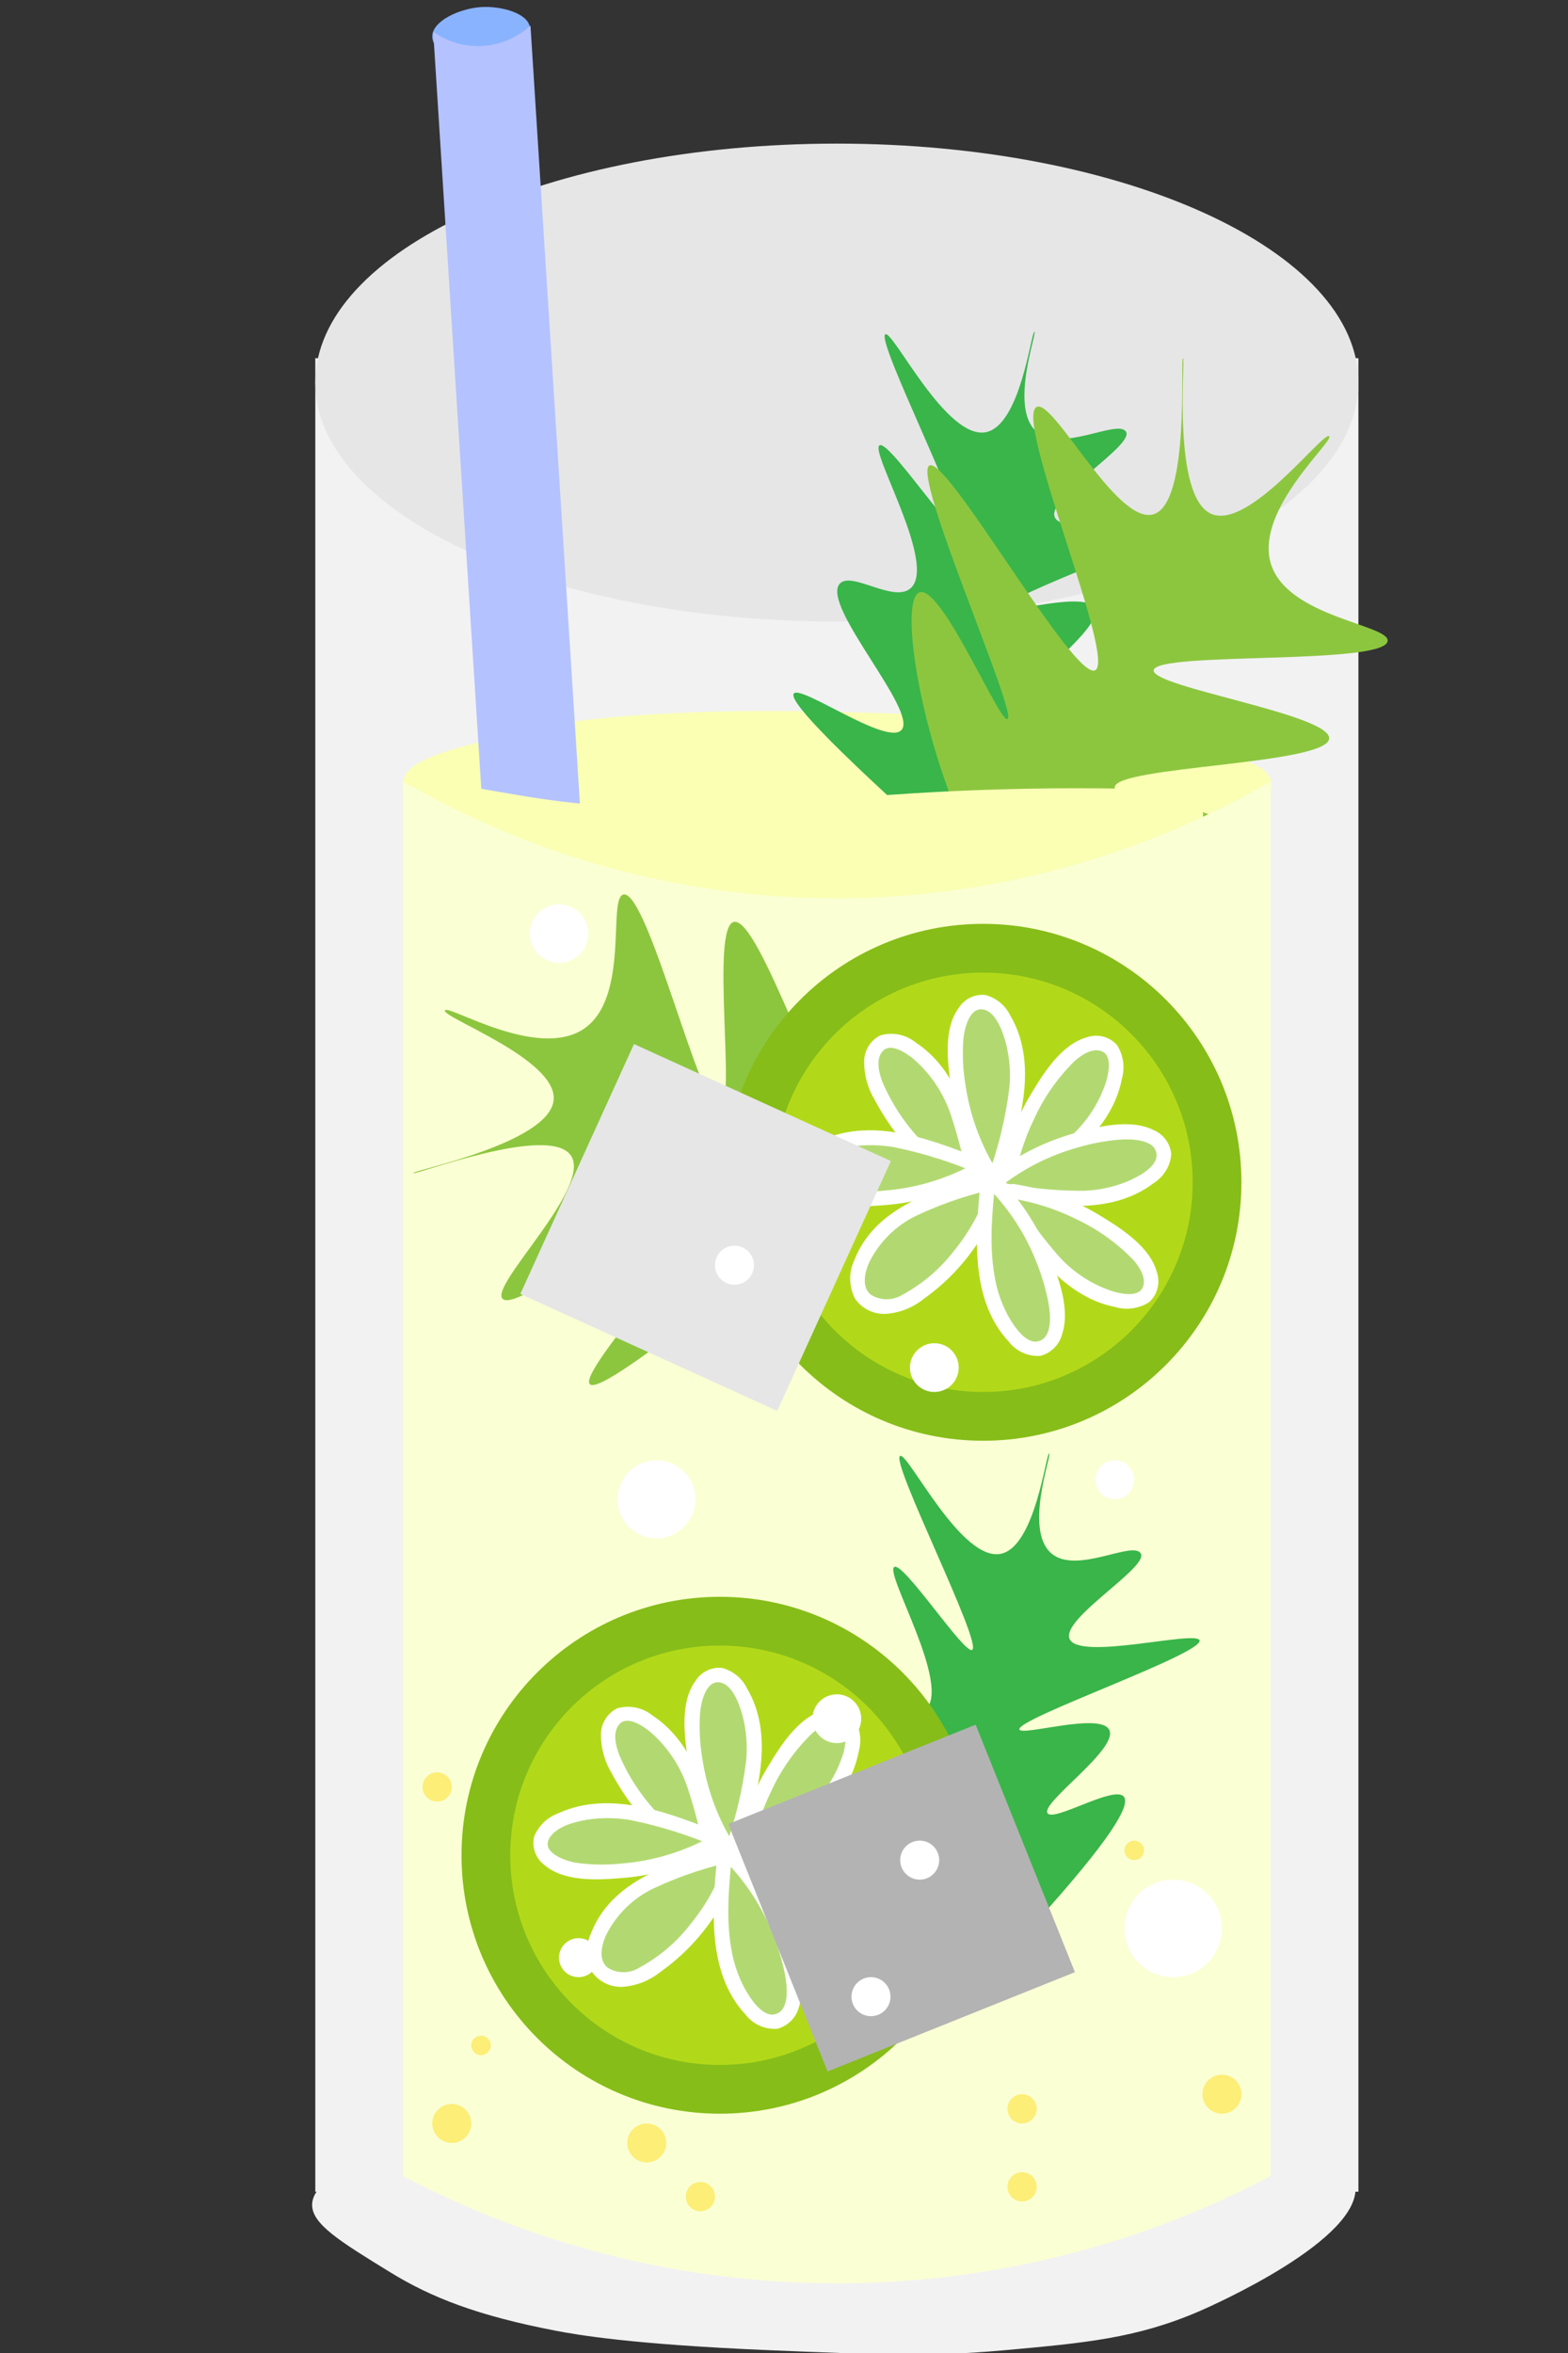 <?xml version="1.0" encoding="UTF-8"?><svg id="Layer_1" xmlns="http://www.w3.org/2000/svg" xmlns:xlink="http://www.w3.org/1999/xlink" viewBox="0 0 200 300"><rect x="0" y="0" width="200" height="300" fill="#333333" stroke="none"/><defs><style>.cls-1{fill:none;}.cls-2{clip-path:url(#clippath);}.cls-3{fill:#f2f2f2;}.cls-4,.cls-5{fill:#e6e6e6;}.cls-6{fill:#fff;}.cls-7{fill:#fbffd4;}.cls-8{fill:#fcee77;}.cls-9{fill:#faffb4;}.cls-10{fill:#b4c2ff;}.cls-11{fill:#8ab3ff;}.cls-12{fill:#b3b3b3;}.cls-13{fill:#8cc63f;}.cls-14{fill:#b2d919;}.cls-15{fill:#b2d971;}.cls-16{fill:#86bd19;}.cls-17{fill:#39b54a;}.cls-18{clip-path:url(#clippath-1);}.cls-5{isolation:isolate;}</style><clipPath id="clippath"><rect class="cls-1" x="39.815" y=".884" width="137.185" height="299.301"/></clipPath><clipPath id="clippath-1"><rect class="cls-1" x="39.815" y=".884" width="137.185" height="299.301"/></clipPath></defs><rect id="Rectangle_127" class="cls-3" x="40.215" y="45.669" width="133.051" height="233.77"/><g class="cls-2"><g id="Group_69"><path id="Path_152" class="cls-4" d="m173.266,48.776c0,16.825-29.785,30.465-66.525,30.465s-66.525-13.64-66.525-30.465,29.785-30.465,66.525-30.465,66.525,13.64,66.525,30.465"/><path id="Path_153" class="cls-11" d="m55.137,4.633c.019-1.981,3.52-3.553,6.217-3.73,2.431-.16,5.844.703,6.217,2.487.405,1.953-2.882,4.823-6.217,4.974-2.911.132-6.236-1.791-6.217-3.73"/><path id="Path_154" class="cls-3" d="m39.815,280.998c-.124,2.516,3.495,4.74,9.948,8.704,5.235,3.217,11.117,5.535,21.139,7.461,2.532.486,9.484,1.741,27.356,2.487,13.645.565,20.467.847,29.843,0,10.3-.93,16.874-1.524,24.869-4.974,1.393-.601,20.947-9.189,19.895-16.165-1.587-10.521-49.106-11.094-57.199-11.191-34.893-.42-75.44,5.417-75.851,13.678"/><path id="Path_155" class="cls-9" d="m51.439,99.511c.628-2.683,5.393-3.861,14.922-6.217,3.533-.87,9.215-2.017,22.382-2.487,3.482-.124,9.847-.286,19.895,0,12.364.352,21.225.635,32.33,2.487,13.648,2.276,20.472,3.413,21.139,6.217,1.711,7.202-26.645,26.762-57.199,26.113-28.807-.612-55.112-19.093-53.469-26.113"/><path id="Path_156" class="cls-17" d="m120.849,108.343c-15.906-14.199-20.221-19.122-19.599-19.919.899-1.151,11.886,6.705,13.735,4.649,2.161-2.404-10.339-15.926-7.871-18.652,1.492-1.653,6.865,2.487,9.034.581,3.421-3.01-5.244-17.473-3.963-18.225,1.174-.689,8.922,11.146,9.932,10.569,1.368-.788-10.455-24.025-9.192-24.724.98-.543,7.808,13.594,12.89,12.467,4.378-.97,5.72-12.881,6.129-12.784.373.088-3.204,9.613.211,12.683,3.167,2.843,10.408-1.61,11.464.053,1.108,1.741-10.128,8.28-9.086,10.883,1.149,2.871,16.207-1.133,16.588.211.485,1.71-23.403,9.986-22.98,11.358.274.887,10.343-2.238,11.464.053,1.2,2.456-8.758,9.261-7.871,10.618.768,1.175,8.463-3.581,9.72-2.114.902,1.052-1.492,5.311-11.675,16.538"/><path id="Path_157" class="cls-13" d="m122.284,104.11c-5.232-12.435-7.508-27.803-4.974-28.6,2.814-.884,10.165,16.635,11.191,16.165,1.36-.622-12.238-31.145-9.948-32.33,2.29-1.185,18.423,27.481,21.139,26.113,2.736-1.375-10.412-32.154-7.461-33.574,2.171-1.045,10.239,15.16,14.922,13.678s3.357-19.895,3.73-19.895-1.483,17.888,3.73,19.895c4.85,1.865,14.183-10.601,14.922-9.948.681.602-9.437,9.326-7.461,16.165,1.997,6.916,15.185,7.849,14.922,9.948-.392,3.12-29.553,1.311-29.843,3.73-.259,2.154,22.597,5.618,22.382,8.704-.233,3.339-27.279,3.509-27.356,6.217-.053,1.91,13.395,2.053,13.678,4.974.363,3.73-20.734,12.862-29.843,4.974-1.007-.87-1.973-2.043-3.73-6.217"/><path id="Path_158" class="cls-10" d="m84.859,273.799l-12.41.788L55.257,4.057c1.779,1.253,3.918,1.892,6.093,1.82,2.345-.107,4.578-1.03,6.313-2.611,5.733,90.179,11.465,180.357,17.196,270.532"/><path id="Path_159" class="cls-9" d="m55.057,100.553c-.746,1.845,7.754,7.657,16.165,11.191,9.427,3.962,13.492,2.76,33.574,4.974,23.148,2.552,26.523,4.213,33.574,1.243,8.647-3.642,16.328-11.447,14.922-14.922-.9-2.225-5.191-2.401-9.948-2.487-17.431-.313-30.573.839-36.06,1.243-16.35,1.205-25.734,1.898-38.547,0-7.492-1.109-13.109-2.654-13.678-1.243"/><path id="Path_160" class="cls-7" d="m162.075,277.438c-34.635,18.24-76.034,18.24-110.668,0V99.623c16.631,9.644,35.488,14.787,54.712,14.922,19.646.082,38.959-5.068,55.956-14.922v177.815Z"/><path id="Path_161" class="cls-13" d="m116.944,159.814c-10.354,8.64-24.388,15.316-25.893,13.126-1.669-2.432,12.932-14.59,12.186-15.433-.995-1.119-26.201,20.817-28.004,18.974s20.882-25.658,18.784-27.854c-2.114-2.217-27.699,19.364-29.92,16.958-1.635-1.769,11.501-14.226,8.712-18.271s-20.009,2.611-20.116,2.256,17.533-3.816,17.932-9.389c.366-5.179-14.286-10.46-13.878-11.357.373-.829,11.677,6.294,17.641,2.404,6.028-3.934,3.06-16.818,5.145-17.18,3.097-.538,9.902,27.876,12.3,27.445,2.134-.383-1.243-23.253,1.773-23.949,3.26-.755,11.338,25.058,13.95,24.338,1.843-.507-1.956-13.408.754-14.535,3.466-1.44,18.366,16.062,13.489,27.081-.538,1.219-1.377,2.487-4.85,5.387"/><path id="Path_162" class="cls-16" d="m158.344,150.74c0,18.199-14.753,32.952-32.952,32.952s-32.952-14.753-32.952-32.952,14.753-32.952,32.952-32.952h0c18.199,0,32.952,14.753,32.952,32.952"/><path id="Path_163" class="cls-14" d="m152.127,150.74c0,14.765-11.969,26.734-26.734,26.734s-26.734-11.969-26.734-26.734,11.969-26.734,26.734-26.734,26.734,11.969,26.734,26.734h0"/><path id="Path_164" class="cls-15" d="m126.095,149.324c-2.735-4.592-4.187-9.834-4.204-15.179-.073-1.411.135-2.822.614-4.151.386-1.227,1.458-2.112,2.736-2.257,1.248.223,2.303,1.051,2.814,2.211,1.33,2.546,1.903,5.419,1.651,8.28-.242,2.86-.815,5.682-1.709,8.41-.409,1.376-.839,2.744-1.289,4.103"/><path id="Path_165" class="cls-6" d="m126.901,148.856c-1.926-3.222-3.2-6.79-3.752-10.502-.318-1.903-.411-3.837-.279-5.762.106-1.243.706-4.228,2.559-3.881,1.639.303,2.506,2.931,2.876,4.291.469,1.849.619,3.764.444,5.663-.5,4.047-1.486,8.018-2.936,11.829-.373,1.143,1.424,1.633,1.799.497,2.17-6.569,5.108-14.974,1.252-21.512-.629-1.296-1.791-2.254-3.183-2.624-1.352-.141-2.668.498-3.393,1.648-1.97,2.678-1.436,6.871-.995,9.948.559,4.013,1.919,7.872,3.998,11.349.26.446.833.598,1.279.338s.598-.833.338-1.279"/><path id="Path_166" class="cls-15" d="m123.475,151.531c-4.583-2.75-8.344-6.68-10.89-11.379-.732-1.208-1.216-2.55-1.424-3.947-.242-1.265.286-2.553,1.345-3.285,1.204-.395,2.526-.165,3.525.614,2.377,1.613,4.242,3.873,5.375,6.512,1.14,2.634,1.972,5.391,2.477,8.216.291,1.409.56,2.819.806,4.228"/><path id="Path_167" class="cls-6" d="m123.946,150.722c-2.413-1.433-4.596-3.222-6.476-5.306-2.066-2.169-3.727-4.69-4.904-7.445-.439-1.135-.911-2.908.016-3.948,1.015-1.139,3.015.257,3.883.944,2.263,1.948,3.946,4.482,4.864,7.323,1.119,3.402,1.942,6.895,2.461,10.439.208,1.18,2.004.68,1.798-.497-1.195-6.804-2.562-15.234-8.829-19.345-1.266-1.011-2.948-1.336-4.5-.87-1.243.639-2.028,1.915-2.037,3.313-.008,1.755.473,3.477,1.39,4.974.84,1.575,1.814,3.075,2.911,4.483,2.322,3.032,5.199,5.595,8.478,7.553.445.26,1.016.11,1.276-.334s.11-1.016-.334-1.276"/><path id="Path_168" class="cls-15" d="m124.107,149.503c-4.748,2.454-10.068,3.588-15.404,3.285-1.411-.012-2.806-.305-4.103-.862-1.203-.46-2.022-1.586-2.088-2.872.298-1.232,1.188-2.235,2.376-2.676,2.621-1.174,5.524-1.574,8.365-1.151,2.84.414,5.622,1.156,8.291,2.211,1.349.491,2.688,1.002,4.016,1.533"/><path id="Path_169" class="cls-6" d="m123.637,148.699c-3.347,1.738-7.007,2.79-10.766,3.094-1.948.206-3.913.172-5.853-.101-1.332-.224-4.557-1.323-3.304-3.233.928-1.408,3.109-1.961,4.665-2.238,1.887-.301,3.812-.285,5.694.048,3.863.79,7.63,1.994,11.236,3.591,1.119.444,1.599-1.359.497-1.798-6.421-2.559-14.256-5.8-21.054-2.661-1.378.514-2.481,1.579-3.043,2.938-.331,1.363.18,2.792,1.299,3.637,2.519,2.169,6.778,1.925,9.863,1.67,4.087-.322,8.068-1.46,11.707-3.349,1.064-.557.124-2.167-.941-1.61"/><path id="Path_170" class="cls-15" d="m126.946,151.873c-1.759,5.165-5.076,9.657-9.495,12.857-1.111.891-2.417,1.509-3.811,1.802-1.402.282-2.843-.246-3.73-1.368-.671-1.243-.72-2.729-.132-4.014,1.105-2.699,3.085-4.949,5.622-6.389,2.522-1.425,5.226-2.5,8.038-3.197,1.409-.398,2.822-.771,4.238-1.119"/><path id="Path_171" class="cls-6" d="m126.045,151.626c-.96,2.817-2.41,5.441-4.285,7.752-1.804,2.378-4.1,4.338-6.732,5.746-1.234.729-2.773.701-3.979-.072-1.186-.989-.734-2.835-.209-4.05,1.303-2.66,3.473-4.798,6.151-6.062,3.488-1.628,7.158-2.832,10.933-3.585,1.166-.286.673-2.085-.497-1.799-6.828,1.675-15.589,3.77-18.451,11.093-.755,1.589-.709,3.443.124,4.993.875,1.212,2.291,1.915,3.785,1.878,1.793-.104,3.508-.766,4.905-1.894,1.429-1.012,2.757-2.16,3.964-3.428,2.729-2.88,4.805-6.316,6.084-10.072.389-1.139-1.411-1.628-1.798-.497"/><path id="Path_172" class="cls-15" d="m128.433,150.749c.801-5.284,3.005-10.256,6.383-14.397.838-1.137,1.895-2.095,3.109-2.819,1.079-.702,2.471-.702,3.55,0,.822.964,1.111,2.275.771,3.495-.589,2.811-1.969,5.395-3.979,7.446-2.003,2.056-4.237,3.873-6.658,5.414-1.19.803-2.39,1.587-3.6,2.35"/><path id="Path_173" class="cls-6" d="m129.332,150.996c.416-2.884,1.278-5.685,2.555-8.304,1.248-2.749,2.989-5.247,5.138-7.368.849-.778,2.353-1.818,3.574-1.263s.818,2.611.563,3.606c-.877,2.889-2.559,5.468-4.85,7.435-2.724,2.374-5.662,4.49-8.775,6.323-1.012.639-.077,2.254.941,1.61,5.79-3.66,13.208-8.152,14.613-15.467.426-1.469.2-3.05-.622-4.34-.969-1.069-2.484-1.453-3.845-.974-3.178.884-5.435,4.43-7.034,7.088-2.081,3.413-3.46,7.206-4.055,11.159-.17,1.174,1.626,1.681,1.798.497"/><path id="Path_174" class="cls-15" d="m127.13,150.493c4.227-3.271,9.254-5.347,14.557-6.011,1.392-.244,2.818-.208,4.195.106,1.266.235,2.275,1.194,2.573,2.447-.069,1.267-.764,2.416-1.854,3.065-2.366,1.629-5.149,2.546-8.019,2.642-2.868.106-5.739-.122-8.555-.678-1.416-.239-2.825-.5-4.228-.783"/><path id="Path_175" class="cls-6" d="m127.789,151.153c2.861-2.211,6.121-3.85,9.602-4.828,1.778-.533,3.607-.878,5.458-1.03,1.338-.093,4.534-.071,4.668,1.879.116,1.676-2.542,2.968-3.798,3.49-1.706.685-3.517,1.076-5.354,1.154-4.147.037-8.283-.446-12.31-1.439-1.173-.235-1.675,1.562-.497,1.798,6.839,1.368,15.543,3.29,21.614-1.348,1.265-.802,2.087-2.145,2.225-3.637-.11-1.374-.976-2.573-2.246-3.109-3.024-1.492-7.182-.444-10.25.438-3.784,1.082-7.324,2.884-10.425,5.308-.944.74.384,2.052,1.319,1.319"/><path id="Path_176" class="cls-15" d="m129.148,151.887c5.278.84,10.234,3.082,14.35,6.492,1.13.847,2.081,1.911,2.795,3.13.696,1.083.687,2.476-.022,3.55-.97.815-2.282,1.095-3.5.746-2.806-.61-5.38-2.01-7.416-4.035-2.041-2.017-3.842-4.264-5.364-6.696-.796-1.196-1.57-2.402-2.324-3.617"/><path id="Path_177" class="cls-6" d="m128.9,152.786c2.88.435,5.675,1.316,8.284,2.611,2.74,1.268,5.224,3.029,7.329,5.194.771.854,1.798,2.37,1.229,3.584s-2.622.792-3.617.53c-2.881-.899-5.447-2.6-7.397-4.903-2.353-2.744-4.447-5.699-6.256-8.829-.633-1.017-2.247-.082-1.617.941,3.618,5.818,8.058,13.263,15.364,14.723,1.466.435,3.049.215,4.341-.603,1.074-.963,1.466-2.475.995-3.839-.86-3.183-4.396-5.471-7.034-7.088-3.398-2.106-7.182-3.512-11.13-4.136-1.175-.179-1.681,1.617-.497,1.798"/><path id="Path_178" class="cls-15" d="m127.003,151.079c3.677,3.879,6.245,8.674,7.436,13.885.382,1.36.488,2.783.313,4.184-.107,1.284-.961,2.383-2.179,2.804-1.267.057-2.478-.52-3.233-1.539-1.855-2.19-3.045-4.865-3.429-7.709-.392-2.843-.452-5.723-.18-8.58.095-1.433.214-2.862.357-4.285"/><path id="Path_179" class="cls-6" d="m126.344,151.739c2.46,2.577,4.41,5.596,5.745,8.899.711,1.721,1.252,3.507,1.617,5.333.269,1.393.637,4.531-1.251,5.034-1.659.443-3.257-2.128-3.914-3.319-.841-1.58-1.414-3.289-1.695-5.057-.734-4.189-.233-8.596.178-12.794.117-1.195-1.748-1.186-1.865,0-.676,6.91-1.67,15.685,3.526,21.237.956,1.231,2.463,1.905,4.018,1.796,1.373-.357,2.442-1.435,2.788-2.811,1.021-3.17-.466-7.154-1.669-10.084-1.433-3.543-3.52-6.783-6.154-9.552-.833-.87-2.151.453-1.319,1.319"/><path id="Path_180" class="cls-17" d="m122.731,251.35c-15.906-14.199-20.221-19.122-19.599-19.917.899-1.151,11.886,6.705,13.735,4.649,2.161-2.404-10.339-15.926-7.872-18.652,1.498-1.653,6.866,2.487,9.035.581,3.421-3.01-5.244-17.473-3.963-18.225,1.174-.689,8.922,11.146,9.932,10.569,1.368-.788-10.455-24.025-9.192-24.724.98-.543,7.808,13.594,12.89,12.467,4.378-.97,5.72-12.881,6.129-12.784.373.088-3.204,9.613.211,12.683,3.167,2.843,10.408-1.61,11.464.053,1.108,1.741-10.128,8.28-9.086,10.883,1.149,2.871,16.207-1.133,16.588.211.485,1.71-23.403,9.986-22.98,11.358.272.887,10.343-2.238,11.464.053,1.2,2.456-8.758,9.261-7.871,10.618.768,1.175,8.463-3.581,9.72-2.114.902,1.052-1.492,5.311-11.675,16.538"/><path id="Path_181" class="cls-16" d="m124.771,236.539c0,18.199-14.753,32.952-32.952,32.952s-32.952-14.753-32.952-32.952,14.753-32.952,32.952-32.952h0c18.199,0,32.952,14.753,32.952,32.952"/><path id="Path_182" class="cls-14" d="m118.553,236.539c0,14.765-11.969,26.734-26.734,26.734s-26.734-11.969-26.734-26.734,11.969-26.734,26.734-26.734h0c14.765,0,26.734,11.969,26.734,26.734"/><path id="Path_183" class="cls-15" d="m92.521,235.123c-2.735-4.592-4.187-9.834-4.204-15.179-.073-1.411.135-2.822.614-4.151.386-1.227,1.458-2.112,2.736-2.257,1.248.223,2.303,1.051,2.814,2.211,1.33,2.546,1.903,5.419,1.651,8.28-.242,2.86-.815,5.682-1.709,8.41-.41,1.376-.839,2.744-1.289,4.103"/><path id="Path_184" class="cls-6" d="m93.327,234.656c-1.926-3.222-3.2-6.79-3.752-10.502-.318-1.903-.411-3.837-.279-5.762.106-1.243.706-4.228,2.559-3.881,1.639.303,2.506,2.931,2.876,4.291.469,1.849.619,3.764.444,5.663-.5,4.047-1.486,8.018-2.936,11.829-.373,1.143,1.424,1.633,1.799.497,2.17-6.569,5.108-14.974,1.252-21.512-.629-1.296-1.791-2.254-3.183-2.624-1.352-.141-2.668.498-3.393,1.648-1.97,2.678-1.436,6.871-.995,9.948.559,4.013,1.919,7.872,3.998,11.349.261.444.832.593,1.276.333.444-.261.593-.832.333-1.276"/><path id="Path_185" class="cls-15" d="m89.902,237.33c-4.583-2.75-8.344-6.68-10.89-11.379-.732-1.208-1.216-2.55-1.424-3.947-.242-1.265.286-2.553,1.345-3.285,1.204-.395,2.526-.165,3.525.614,2.377,1.613,4.242,3.873,5.375,6.512,1.14,2.634,1.972,5.39,2.477,8.216.291,1.409.56,2.818.806,4.228"/><path id="Path_186" class="cls-6" d="m90.373,236.521c-2.413-1.433-4.596-3.222-6.476-5.306-2.066-2.169-3.727-4.69-4.904-7.445-.439-1.135-.911-2.908.016-3.948,1.015-1.139,3.015.257,3.883.944,2.263,1.948,3.946,4.482,4.864,7.323,1.119,3.404,1.942,6.899,2.461,10.445.208,1.18,2.004.68,1.798-.497-1.195-6.804-2.562-15.234-8.829-19.345-1.266-1.011-2.948-1.336-4.5-.87-1.243.639-2.028,1.915-2.037,3.313-.008,1.755.473,3.477,1.39,4.974.84,1.573,1.814,3.07,2.911,4.476,2.322,3.032,5.199,5.595,8.478,7.553.445.26,1.016.11,1.276-.334.26-.445.11-1.016-.334-1.276"/><path id="Path_187" class="cls-15" d="m90.534,235.302c-4.749,2.454-10.069,3.588-15.405,3.285-1.411-.012-2.806-.305-4.103-.862-1.203-.46-2.022-1.586-2.088-2.872.298-1.232,1.188-2.235,2.376-2.676,2.621-1.174,5.523-1.574,8.364-1.151,2.84.414,5.622,1.156,8.291,2.211,1.35.492,2.689,1.003,4.016,1.533"/><path id="Path_188" class="cls-6" d="m90.063,234.498c-3.347,1.738-7.007,2.79-10.766,3.094-1.948.206-3.913.172-5.853-.101-1.332-.224-4.557-1.323-3.304-3.233.928-1.408,3.109-1.961,4.665-2.238,1.887-.301,3.812-.284,5.694.05,3.863.789,7.631,1.993,11.236,3.59,1.119.444,1.599-1.359.497-1.798-6.421-2.559-14.256-5.8-21.054-2.661-1.378.514-2.481,1.579-3.043,2.938-.331,1.363.18,2.792,1.299,3.637,2.519,2.169,6.778,1.925,9.863,1.67,4.087-.322,8.068-1.46,11.707-3.349,1.064-.557.124-2.167-.941-1.61"/><path id="Path_189" class="cls-15" d="m93.371,237.672c-1.758,5.165-5.076,9.658-9.495,12.857-1.111.891-2.417,1.509-3.811,1.802-1.402.282-2.843-.246-3.73-1.368-.671-1.243-.72-2.729-.132-4.014,1.105-2.699,3.085-4.949,5.622-6.389,2.522-1.425,5.227-2.501,8.039-3.197,1.409-.398,2.821-.771,4.236-1.119"/><path id="Path_190" class="cls-6" d="m92.472,237.425c-.96,2.817-2.41,5.441-4.285,7.752-1.804,2.378-4.1,4.338-6.732,5.746-1.234.729-2.773.701-3.979-.072-1.186-.989-.734-2.835-.209-4.05,1.303-2.66,3.473-4.798,6.151-6.062,3.488-1.628,7.158-2.832,10.933-3.585,1.166-.286.673-2.085-.497-1.799-6.828,1.675-15.589,3.77-18.451,11.093-.755,1.589-.709,3.443.124,4.993.875,1.212,2.291,1.915,3.785,1.878,1.793-.104,3.508-.766,4.905-1.894,1.429-1.012,2.757-2.16,3.964-3.428,2.729-2.88,4.805-6.316,6.084-10.072.389-1.139-1.411-1.628-1.798-.497"/><path id="Path_191" class="cls-15" d="m94.859,236.548c.801-5.284,3.005-10.256,6.383-14.397.838-1.137,1.895-2.095,3.109-2.819,1.079-.702,2.471-.702,3.55,0,.822.964,1.111,2.275.771,3.495-.589,2.811-1.969,5.395-3.979,7.446-2.003,2.056-4.237,3.873-6.658,5.414-1.19.803-2.392,1.587-3.606,2.35"/><path id="Path_192" class="cls-6" d="m95.758,236.796c.416-2.884,1.278-5.685,2.555-8.304,1.248-2.749,2.989-5.247,5.138-7.368.849-.778,2.353-1.818,3.574-1.263s.818,2.611.563,3.606c-.877,2.889-2.559,5.468-4.85,7.435-2.724,2.374-5.662,4.49-8.775,6.323-1.012.639-.077,2.254.941,1.61,5.79-3.66,13.208-8.152,14.613-15.467.426-1.469.2-3.05-.622-4.34-.969-1.069-2.484-1.453-3.845-.974-3.178.884-5.435,4.43-7.034,7.088-2.081,3.413-3.46,7.206-4.055,11.159-.17,1.174,1.626,1.681,1.798.497"/><path id="Path_193" class="cls-15" d="m93.556,236.292c4.227-3.271,9.254-5.347,14.557-6.011,1.392-.244,2.818-.208,4.195.106,1.266.235,2.275,1.194,2.573,2.447-.069,1.267-.764,2.416-1.854,3.065-2.366,1.629-5.149,2.546-8.019,2.642-2.868.106-5.739-.122-8.555-.678-1.416-.239-2.825-.5-4.228-.783"/><path id="Path_194" class="cls-6" d="m94.215,236.952c2.861-2.211,6.121-3.85,9.602-4.828,1.778-.533,3.607-.878,5.458-1.03,1.338-.093,4.534-.071,4.668,1.879.116,1.676-2.542,2.968-3.798,3.49-1.706.686-3.517,1.076-5.354,1.154-4.15.038-8.287-.445-12.317-1.439-1.173-.235-1.675,1.562-.497,1.798,6.839,1.368,15.543,3.29,21.614-1.348,1.265-.802,2.087-2.145,2.225-3.637-.11-1.374-.976-2.573-2.246-3.109-3.024-1.492-7.182-.444-10.25.438-3.784,1.082-7.324,2.884-10.425,5.308-.944.746.384,2.052,1.319,1.319"/><path id="Path_195" class="cls-15" d="m95.574,237.686c5.278.84,10.234,3.082,14.35,6.492,1.13.847,2.081,1.911,2.795,3.13.696,1.083.687,2.476-.022,3.55-.97.815-2.282,1.095-3.5.746-2.806-.61-5.38-2.01-7.416-4.035-2.041-2.017-3.842-4.264-5.364-6.696-.796-1.196-1.57-2.402-2.324-3.617"/><path id="Path_196" class="cls-6" d="m95.327,238.585c2.88.435,5.675,1.316,8.284,2.611,2.74,1.268,5.224,3.029,7.328,5.194.772.854,1.799,2.37,1.23,3.584s-2.622.792-3.617.53c-2.881-.899-5.447-2.6-7.397-4.903-2.353-2.744-4.447-5.699-6.256-8.829-.633-1.017-2.247-.082-1.617.941,3.618,5.818,8.058,13.263,15.364,14.723,1.466.435,3.049.215,4.341-.603,1.074-.963,1.466-2.475.995-3.839-.86-3.183-4.396-5.471-7.034-7.088-3.398-2.106-7.182-3.512-11.13-4.136-1.175-.179-1.681,1.617-.497,1.798"/><path id="Path_197" class="cls-15" d="m93.429,236.878c3.677,3.879,6.245,8.674,7.436,13.885.382,1.36.488,2.783.313,4.184-.107,1.284-.961,2.383-2.179,2.804-1.267.057-2.478-.52-3.233-1.539-1.855-2.19-3.045-4.865-3.429-7.709-.392-2.843-.452-5.723-.18-8.58.095-1.433.214-2.862.357-4.285"/><path id="Path_198" class="cls-6" d="m92.77,237.538c2.46,2.577,4.41,5.596,5.745,8.899.711,1.721,1.252,3.507,1.617,5.333.269,1.393.637,4.531-1.251,5.034-1.659.443-3.257-2.128-3.914-3.319-.841-1.58-1.414-3.289-1.695-5.057-.734-4.189-.233-8.596.178-12.794.117-1.195-1.748-1.186-1.865,0-.676,6.91-1.67,15.685,3.526,21.237.956,1.231,2.463,1.905,4.018,1.796,1.373-.357,2.442-1.435,2.788-2.811,1.021-3.17-.466-7.154-1.669-10.084-1.433-3.543-3.52-6.783-6.154-9.552-.833-.87-2.151.453-1.319,1.319"/></g></g><rect class="cls-5" x="72" y="139" width="36" height="35" transform="translate(72.901 -23.222) rotate(24.467)"/><rect class="cls-12" x="98" y="225" width="34" height="34" transform="translate(-81.863 60.247) rotate(-21.868)"/><g id="Group_82"><g class="cls-18"><g id="Group_81"><path id="Path_201" class="cls-8" d="m132.232,268.869c0,1.03-.835,1.865-1.865,1.865s-1.865-.835-1.865-1.865.835-1.865,1.865-1.865,1.865.835,1.865,1.865"/><path id="Path_202" class="cls-6" d="m155.857,245.865c0,3.434-2.784,6.217-6.217,6.217s-6.217-2.784-6.217-6.217,2.784-6.217,6.217-6.217,6.217,2.784,6.217,6.217"/><path id="Path_203" class="cls-8" d="m158.344,267.004c0,1.373-1.113,2.487-2.487,2.487s-2.487-1.113-2.487-2.487,1.113-2.487,2.487-2.487,2.487,1.113,2.487,2.487"/><path id="Path_204" class="cls-8" d="m145.91,235.918c0,.687-.557,1.243-1.243,1.243s-1.243-.557-1.243-1.243.557-1.243,1.243-1.243,1.243.557,1.243,1.243"/><path id="Path_205" class="cls-8" d="m91.197,280.061c0,1.03-.835,1.865-1.865,1.865s-1.865-.835-1.865-1.865.835-1.865,1.865-1.865,1.865.835,1.865,1.865"/><path id="Path_206" class="cls-8" d="m84.98,273.222c0,1.373-1.113,2.487-2.487,2.487s-2.487-1.113-2.487-2.487,1.113-2.487,2.487-2.487,2.487,1.113,2.487,2.487"/><path id="Path_207" class="cls-8" d="m62.598,260.787c0,.687-.557,1.243-1.243,1.243s-1.243-.557-1.243-1.243.557-1.243,1.243-1.243,1.243.557,1.243,1.243"/><path id="Path_208" class="cls-8" d="m57.624,227.835c0,1.03-.835,1.865-1.865,1.865s-1.865-.835-1.865-1.865.835-1.865,1.865-1.865,1.865.835,1.865,1.865"/><path id="Path_210" class="cls-8" d="m60.111,270.735c0,1.373-1.113,2.487-2.487,2.487s-2.487-1.113-2.487-2.487,1.113-2.487,2.487-2.487,2.487,1.113,2.487,2.487"/><path id="Path_211" class="cls-8" d="m132.232,278.817c0,1.03-.835,1.865-1.865,1.865s-1.865-.835-1.865-1.865.835-1.865,1.865-1.865,1.865.835,1.865,1.865h0"/><path id="Path_212" class="cls-6" d="m88.71,191.153c0,2.747-2.227,4.974-4.974,4.974s-4.974-2.227-4.974-4.974,2.227-4.974,4.974-4.974,4.974,2.227,4.974,4.974"/><path id="Path_213" class="cls-6" d="m75.032,119.032c0,2.06-1.67,3.73-3.73,3.73s-3.73-1.67-3.73-3.73,1.67-3.73,3.73-3.73,3.73,1.67,3.73,3.73"/><path id="Path_214" class="cls-6" d="m144.666,188.666c0,1.373-1.113,2.487-2.487,2.487s-2.487-1.113-2.487-2.487,1.113-2.487,2.487-2.487,2.487,1.113,2.487,2.487"/><path id="Path_215" class="cls-6" d="m122.284,174.366c0,1.717-1.392,3.109-3.109,3.109s-3.109-1.392-3.109-3.109,1.392-3.109,3.109-3.109,3.109,1.392,3.109,3.109"/><path id="Path_216" class="cls-6" d="m109.849,219.131c0,1.717-1.392,3.109-3.109,3.109s-3.109-1.392-3.109-3.109,1.392-3.109,3.109-3.109,3.109,1.392,3.109,3.109"/><path id="Path_217" class="cls-6" d="m76.276,249.596c0,1.373-1.113,2.487-2.487,2.487s-2.487-1.113-2.487-2.487,1.113-2.487,2.487-2.487,2.487,1.113,2.487,2.487"/><path id="Path_218" class="cls-6" d="m113.58,254.57c0,1.373-1.113,2.487-2.487,2.487s-2.487-1.113-2.487-2.487,1.113-2.487,2.487-2.487,2.487,1.113,2.487,2.487"/><path id="Path_219" class="cls-6" d="m119.797,237.161c0,1.373-1.113,2.487-2.487,2.487s-2.487-1.113-2.487-2.487,1.113-2.487,2.487-2.487,2.487,1.113,2.487,2.487"/><path id="Path_220" class="cls-6" d="m96.171,161.31c0,1.373-1.113,2.487-2.487,2.487s-2.487-1.113-2.487-2.487,1.113-2.487,2.487-2.487,2.487,1.113,2.487,2.487"/></g></g></g></svg>